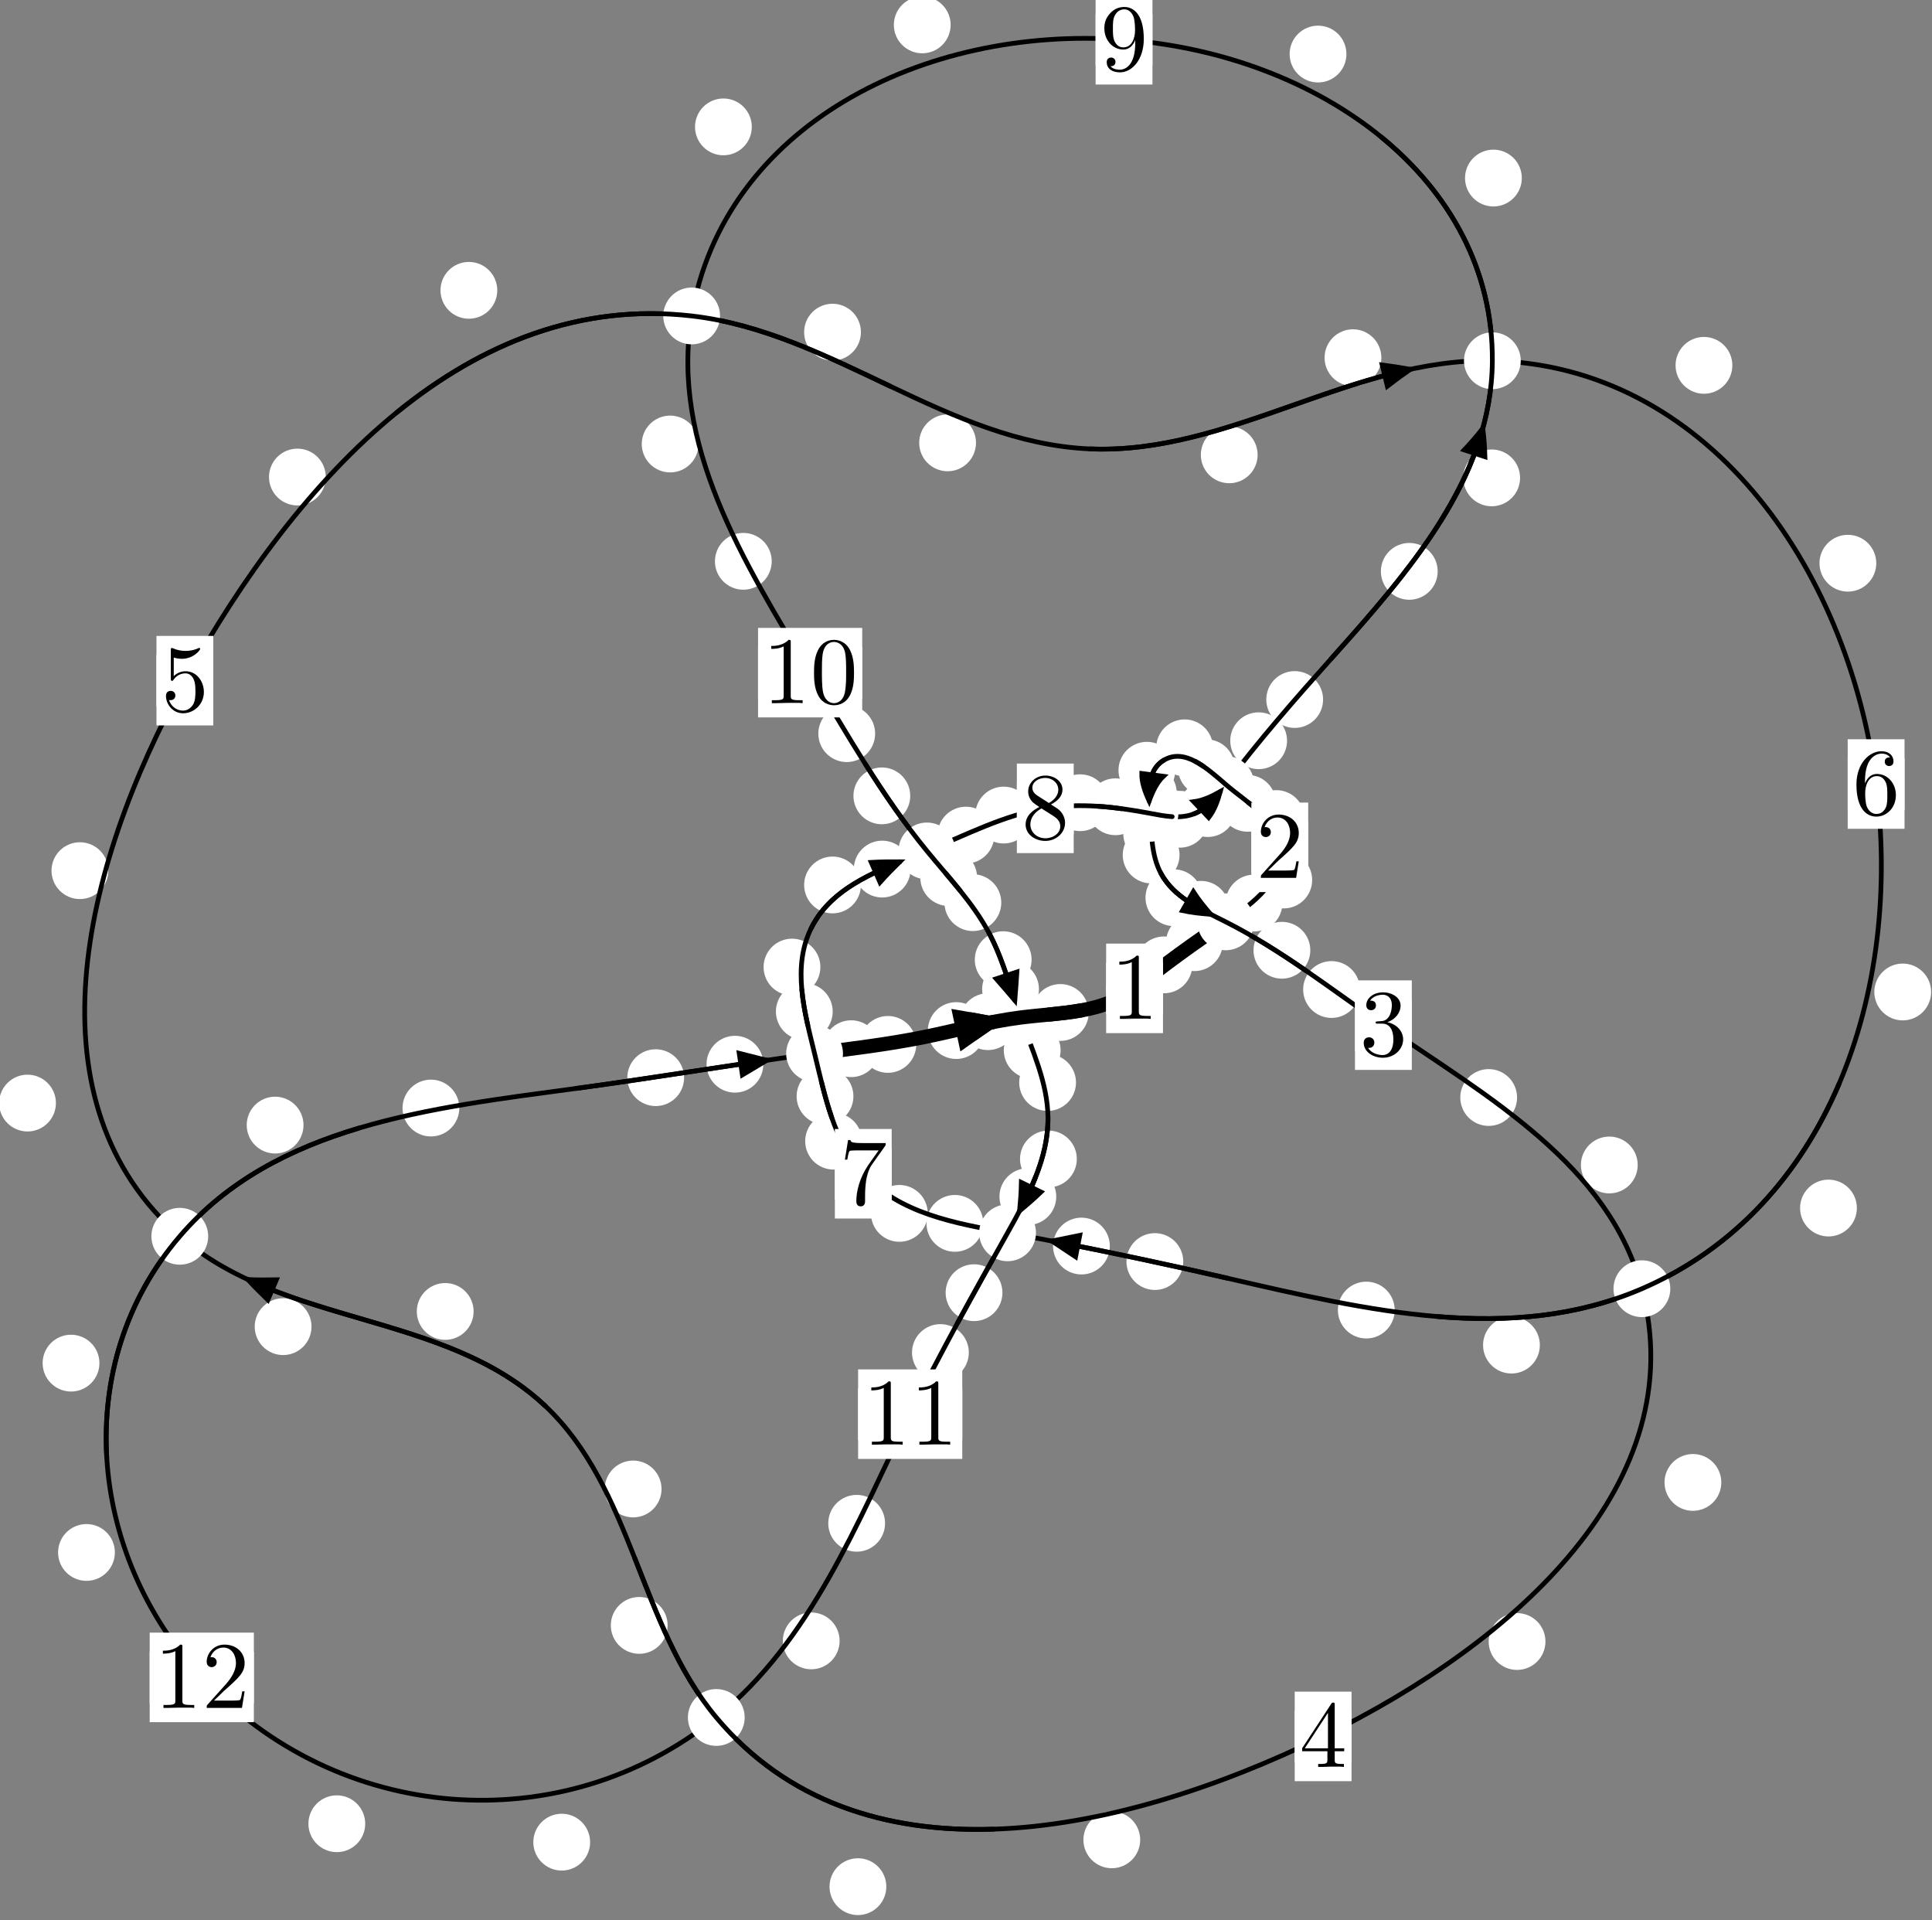 <?xml version="1.0"?>
<!-- Created by MetaPost 1.999 on 2021.07.06:0010 -->
<svg version="1.1" xmlns="http://www.w3.org/2000/svg" xmlns:xlink="http://www.w3.org/1999/xlink" width="203.33" height="202.036" viewBox="0 0 203.33 202.036">
<rect x="0" y="0" width="203.33" height="202.036" fill="#808080" stroke="none"/>
<!-- Original BoundingBox: -129.092422 -104.509918 74.237671 97.526276 -->
  <defs>
    <g transform="scale(0.01,0.01)" id="GLYPHcmr10_48">
      <path style="fill-rule: evenodd;" d="M460 -320C460 -400,455 -480,420 -554C374 -650,292 -666,250 -666C190 -666,117 -640,76 -547C44 -478,39 -400,39 -320C39 -245,43 -155,84 -79C127 2,200 22,249 22C303 22,379 1,423 -94C455 -163,460 -241,460 -320M249 -0C210 -0,151 -25,133 -121C122 -181,122 -273,122 -332C122 -396,122 -462,130 -516C149 -635,224 -644,249 -644C282 -644,348 -626,367 -527C377 -471,377 -395,377 -332C377 -257,377 -189,366 -125C351 -30,294 -0,249 -0"></path>
    </g>
    <g transform="scale(0.01,0.01)" id="GLYPHcmr10_49">
      <path style="fill-rule: evenodd;" d="M294 -640C294 -664,294 -666,271 -666C209 -602,121 -602,89 -602L89 -571C109 -571,168 -571,220 -597L220 -79C220 -43,217 -31,127 -31L95 -31L95 -0L257 -0L130 -3L217 -3L257 -3L297 -3L384 -3L419 -0L419 -31L387 -31C297 -31,294 -42,294 -79"></path>
    </g>
    <g transform="scale(0.01,0.01)" id="GLYPHcmr10_50">
      <path style="fill-rule: evenodd;" d="M127 -77L233 -180C389 -318,449 -372,449 -472C449 -586,359 -666,237 -666C124 -666,50 -574,50 -485C50 -429,100 -429,103 -429C120 -429,155 -441,155 -482C155 -508,137 -534,102 -534C94 -534,92 -534,89 -533C112 -598,166 -635,224 -635C315 -635,358 -554,358 -472C358 -392,308 -313,253 -251L61 -37C50 -26,50 -24,50 -0L421 -0L449 -174L424 -174C419 -144,412 -100,402 -85C395 -77,329 -77,307 -77"></path>
    </g>
    <g transform="scale(0.01,0.01)" id="GLYPHcmr10_51">
      <path style="fill-rule: evenodd;" d="M290 -352C372 -379,430 -449,430 -528C430 -610,342 -666,246 -666C145 -666,69 -606,69 -530C69 -497,91 -478,120 -478C151 -478,171 -500,171 -529C171 -579,124 -579,109 -579C140 -628,206 -641,242 -641C283 -641,338 -619,338 -529C338 -517,336 -459,310 -415C280 -367,246 -364,221 -363C213 -362,189 -360,182 -360C174 -359,167 -358,167 -348C167 -337,174 -337,191 -337L235 -337C317 -337,354 -269,354 -171C354 -35,285 -6,241 -6C198 -6,123 -23,88 -82C123 -77,154 -99,154 -137C154 -173,127 -193,98 -193C74 -193,42 -179,42 -135C42 -44,135 22,244 22C366 22,457 -69,457 -171C457 -253,394 -331,290 -352"></path>
    </g>
    <g transform="scale(0.01,0.01)" id="GLYPHcmr10_52">
      <path style="fill-rule: evenodd;" d="M294 -165L294 -78C294 -42,292 -31,218 -31L197 -31L197 -0L332 -0L238 -3L290 -3L332 -3L374 -3L427 -3L468 -0L468 -31L447 -31C373 -31,371 -42,371 -78L371 -165L471 -165L471 -196L371 -196L371 -651C371 -671,371 -677,355 -677C346 -677,343 -677,335 -665L28 -196L28 -165M300 -196L56 -196L300 -569"></path>
    </g>
    <g transform="scale(0.01,0.01)" id="GLYPHcmr10_53">
      <path style="fill-rule: evenodd;" d="M449 -201C449 -320,367 -420,259 -420C211 -420,168 -404,132 -369L132 -564C152 -558,185 -551,217 -551C340 -551,410 -642,410 -655C410 -661,407 -666,400 -666C399 -666,397 -666,392 -663C372 -654,323 -634,256 -634C216 -634,170 -641,123 -662C115 -665,113 -665,111 -665C101 -665,101 -657,101 -641L101 -345C101 -327,101 -319,115 -319C122 -319,124 -322,128 -328C139 -344,176 -398,257 -398C309 -398,334 -352,342 -334C358 -297,360 -258,360 -208C360 -173,360 -113,336 -71C312 -32,275 -6,229 -6C156 -6,99 -59,82 -118C85 -117,88 -116,99 -116C132 -116,149 -141,149 -165C149 -189,132 -214,99 -214C85 -214,50 -207,50 -161C50 -75,119 22,231 22C347 22,449 -74,449 -201"></path>
    </g>
    <g transform="scale(0.01,0.01)" id="GLYPHcmr10_54">
      <path style="fill-rule: evenodd;" d="M132 -328L132 -352C132 -605,256 -641,307 -641C331 -641,373 -635,395 -601C380 -601,340 -601,340 -556C340 -525,364 -510,386 -510C402 -510,432 -519,432 -558C432 -618,388 -666,305 -666C177 -666,42 -537,42 -316C42 -49,158 22,251 22C362 22,457 -72,457 -204C457 -331,368 -427,257 -427C189 -427,152 -376,132 -328M251 -6C188 -6,158 -66,152 -81C134 -128,134 -208,134 -226C134 -304,166 -404,256 -404C272 -404,318 -404,349 -342C367 -305,367 -254,367 -205C367 -157,367 -107,350 -71C320 -11,274 -6,251 -6"></path>
    </g>
    <g transform="scale(0.01,0.01)" id="GLYPHcmr10_55">
      <path style="fill-rule: evenodd;" d="M476 -609C485 -621,485 -623,485 -644L242 -644C120 -644,118 -657,114 -676L89 -676L56 -470L81 -470C84 -486,93 -549,106 -561C113 -567,191 -567,204 -567L411 -567C400 -551,321 -442,299 -409C209 -274,176 -135,176 -33C176 -23,176 22,222 22C268 22,268 -23,268 -33L268 -84C268 -139,271 -194,279 -248C283 -271,297 -357,341 -419"></path>
    </g>
    <g transform="scale(0.01,0.01)" id="GLYPHcmr10_56">
      <path style="fill-rule: evenodd;" d="M163 -457C117 -487,113 -521,113 -538C113 -599,178 -641,249 -641C322 -641,386 -589,386 -517C386 -460,347 -412,287 -377M309 -362C381 -399,430 -451,430 -517C430 -609,341 -666,250 -666C150 -666,69 -592,69 -499C69 -481,71 -436,113 -389C124 -377,161 -352,186 -335C128 -306,42 -250,42 -151C42 -45,144 22,249 22C362 22,457 -61,457 -168C457 -204,446 -249,408 -291C389 -312,373 -322,309 -362M209 -320L332 -242C360 -223,407 -193,407 -132C407 -58,332 -6,250 -6C164 -6,92 -68,92 -151C92 -209,124 -273,209 -320"></path>
    </g>
    <g transform="scale(0.01,0.01)" id="GLYPHcmr10_57">
      <path style="fill-rule: evenodd;" d="M367 -318L367 -286C367 -52,263 -6,205 -6C188 -6,134 -8,107 -42C151 -42,159 -71,159 -88C159 -119,135 -134,113 -134C97 -134,67 -125,67 -86C67 -19,121 22,206 22C335 22,457 -114,457 -329C457 -598,342 -666,253 -666C198 -666,149 -648,106 -603C65 -558,42 -516,42 -441C42 -316,130 -218,242 -218C303 -218,344 -260,367 -318M243 -241C227 -241,181 -241,150 -304C132 -341,132 -391,132 -440C132 -494,132 -541,153 -578C180 -628,218 -641,253 -641C299 -641,332 -607,349 -562C361 -530,365 -467,365 -421C365 -338,331 -241,243 -241"></path>
    </g>
  </defs>
  <path d="M125.488 101.528C125.488 100.735,125.173 99.975,124.613 99.414C124.052 98.854,123.292 98.539,122.5 98.539C121.707 98.539,120.947 98.854,120.386 99.414C119.826 99.975,119.511 100.735,119.511 101.528C119.511 102.32,119.826 103.08,120.386 103.641C120.947 104.201,121.707 104.516,122.5 104.516C123.292 104.516,124.052 104.201,124.613 103.641C125.173 103.08,125.488 102.32,125.488 101.528Z" style="fill: rgb(100%,100%,100%);stroke: none;"></path>
  <path d="M122.394 104C122.394 103.207,122.079 102.447,121.518 101.887C120.958 101.326,120.198 101.011,119.405 101.011C118.612 101.011,117.852 101.326,117.292 101.887C116.731 102.447,116.416 103.207,116.416 104C116.416 104.793,116.731 105.553,117.292 106.113C117.852 106.674,118.612 106.989,119.405 106.989C120.198 106.989,120.958 106.674,121.518 106.113C122.079 105.553,122.394 104.793,122.394 104Z" style="fill: rgb(100%,100%,100%);stroke: none;"></path>
  <path d="M134.967 95.021C134.967 94.229,134.652 93.468,134.091 92.908C133.531 92.347,132.771 92.033,131.978 92.033C131.185 92.033,130.425 92.347,129.865 92.908C129.304 93.468,128.989 94.229,128.989 95.021C128.989 95.814,129.304 96.574,129.865 97.135C130.425 97.695,131.185 98.01,131.978 98.01C132.771 98.01,133.531 97.695,134.091 97.135C134.652 96.574,134.967 95.814,134.967 95.021Z" style="fill: rgb(100%,100%,100%);stroke: none;"></path>
  <path d="M128.69 99.192C128.69 98.399,128.375 97.639,127.814 97.079C127.254 96.518,126.494 96.203,125.701 96.203C124.908 96.203,124.148 96.518,123.588 97.079C123.027 97.639,122.712 98.399,122.712 99.192C122.712 99.985,123.027 100.745,123.588 101.305C124.148 101.866,124.908 102.181,125.701 102.181C126.494 102.181,127.254 101.866,127.814 101.305C128.375 100.745,128.69 99.985,128.69 99.192Z" style="fill: rgb(100%,100%,100%);stroke: none;"></path>
  <path d="M137.307 86.129C137.307 85.336,136.992 84.576,136.432 84.015C135.871 83.455,135.111 83.14,134.318 83.14C133.526 83.14,132.765 83.455,132.205 84.015C131.644 84.576,131.329 85.336,131.329 86.129C131.329 86.921,131.644 87.682,132.205 88.242C132.765 88.803,133.526 89.117,134.318 89.117C135.111 89.117,135.871 88.803,136.432 88.242C136.992 87.682,137.307 86.921,137.307 86.129Z" style="fill: rgb(100%,100%,100%);stroke: none;"></path>
  <path d="M138.096 92.597C138.096 91.804,137.781 91.044,137.22 90.484C136.66 89.923,135.9 89.608,135.107 89.608C134.314 89.608,133.554 89.923,132.994 90.484C132.433 91.044,132.118 91.804,132.118 92.597C132.118 93.39,132.433 94.15,132.994 94.71C133.554 95.271,134.314 95.586,135.107 95.586C135.9 95.586,136.66 95.271,137.22 94.71C137.781 94.15,138.096 93.39,138.096 92.597Z" style="fill: rgb(100%,100%,100%);stroke: none;"></path>
  <path d="M129.947 80.781C129.947 79.989,129.632 79.228,129.072 78.668C128.511 78.108,127.751 77.793,126.958 77.793C126.166 77.793,125.405 78.108,124.845 78.668C124.284 79.228,123.969 79.989,123.969 80.781C123.969 81.574,124.284 82.334,124.845 82.895C125.405 83.455,126.166 83.77,126.958 83.77C127.751 83.77,128.511 83.455,129.072 82.895C129.632 82.334,129.947 81.574,129.947 80.781Z" style="fill: rgb(100%,100%,100%);stroke: none;"></path>
  <path d="M134.288 84.526C134.288 83.734,133.973 82.973,133.413 82.413C132.852 81.852,132.092 81.538,131.299 81.538C130.507 81.538,129.747 81.852,129.186 82.413C128.626 82.973,128.311 83.734,128.311 84.526C128.311 85.319,128.626 86.079,129.186 86.64C129.747 87.2,130.507 87.515,131.299 87.515C132.092 87.515,132.852 87.2,133.413 86.64C133.973 86.079,134.288 85.319,134.288 84.526Z" style="fill: rgb(100%,100%,100%);stroke: none;"></path>
  <path d="M123.693 81.047C123.693 80.255,123.378 79.494,122.817 78.934C122.257 78.374,121.497 78.059,120.704 78.059C119.911 78.059,119.151 78.374,118.591 78.934C118.03 79.494,117.715 80.255,117.715 81.047C117.715 81.84,118.03 82.6,118.591 83.161C119.151 83.721,119.911 84.036,120.704 84.036C121.497 84.036,122.257 83.721,122.817 83.161C123.378 82.6,123.693 81.84,123.693 81.047Z" style="fill: rgb(100%,100%,100%);stroke: none;"></path>
  <path d="M127.662 78.689C127.662 77.896,127.347 77.136,126.787 76.576C126.226 76.015,125.466 75.7,124.673 75.7C123.881 75.7,123.121 76.015,122.56 76.576C122 77.136,121.685 77.896,121.685 78.689C121.685 79.482,122 80.242,122.56 80.802C123.121 81.363,123.881 81.678,124.673 81.678C125.466 81.678,126.226 81.363,126.787 80.802C127.347 80.242,127.662 79.482,127.662 78.689Z" style="fill: rgb(100%,100%,100%);stroke: none;"></path>
  <path d="M124.195 87.729C124.195 86.937,123.88 86.176,123.319 85.616C122.759 85.055,121.999 84.741,121.206 84.741C120.413 84.741,119.653 85.055,119.093 85.616C118.532 86.176,118.217 86.937,118.217 87.729C118.217 88.522,118.532 89.282,119.093 89.843C119.653 90.403,120.413 90.718,121.206 90.718C121.999 90.718,122.759 90.403,123.319 89.843C123.88 89.282,124.195 88.522,124.195 87.729Z" style="fill: rgb(100%,100%,100%);stroke: none;"></path>
  <path d="M123.841 83.445C123.841 82.652,123.526 81.892,122.966 81.331C122.405 80.771,121.645 80.456,120.853 80.456C120.06 80.456,119.3 80.771,118.739 81.331C118.179 81.892,117.864 82.652,117.864 83.445C117.864 84.237,118.179 84.998,118.739 85.558C119.3 86.118,120.06 86.433,120.853 86.433C121.645 86.433,122.405 86.118,122.966 85.558C123.526 84.998,123.841 84.237,123.841 83.445Z" style="fill: rgb(100%,100%,100%);stroke: none;"></path>
  <path d="M126.533 94.461C126.533 93.668,126.218 92.908,125.657 92.348C125.097 91.787,124.337 91.472,123.544 91.472C122.751 91.472,121.991 91.787,121.431 92.348C120.87 92.908,120.555 93.668,120.555 94.461C120.555 95.254,120.87 96.014,121.431 96.574C121.991 97.135,122.751 97.45,123.544 97.45C124.337 97.45,125.097 97.135,125.657 96.574C126.218 96.014,126.533 95.254,126.533 94.461Z" style="fill: rgb(100%,100%,100%);stroke: none;"></path>
  <path d="M124.139 89.963C124.139 89.17,123.824 88.41,123.263 87.849C122.703 87.289,121.942 86.974,121.15 86.974C120.357 86.974,119.597 87.289,119.036 87.849C118.476 88.41,118.161 89.17,118.161 89.963C118.161 90.755,118.476 91.516,119.036 92.076C119.597 92.637,120.357 92.952,121.15 92.952C121.942 92.952,122.703 92.637,123.263 92.076C123.824 91.516,124.139 90.755,124.139 89.963Z" style="fill: rgb(100%,100%,100%);stroke: none;"></path>
  <path d="M137.901 99.989C137.901 99.197,137.586 98.436,137.025 97.876C136.465 97.316,135.705 97.001,134.912 97.001C134.119 97.001,133.359 97.316,132.799 97.876C132.238 98.436,131.923 99.197,131.923 99.989C131.923 100.782,132.238 101.542,132.799 102.103C133.359 102.663,134.119 102.978,134.912 102.978C135.705 102.978,136.465 102.663,137.025 102.103C137.586 101.542,137.901 100.782,137.901 99.989Z" style="fill: rgb(100%,100%,100%);stroke: none;"></path>
  <path d="M129.379 95.681C129.379 94.888,129.064 94.128,128.504 93.567C127.943 93.007,127.183 92.692,126.39 92.692C125.598 92.692,124.838 93.007,124.277 93.567C123.717 94.128,123.402 94.888,123.402 95.681C123.402 96.473,123.717 97.233,124.277 97.794C124.838 98.354,125.598 98.669,126.39 98.669C127.183 98.669,127.943 98.354,128.504 97.794C129.064 97.233,129.379 96.473,129.379 95.681Z" style="fill: rgb(100%,100%,100%);stroke: none;"></path>
  <path d="M159.662 115.483C159.662 114.691,159.347 113.93,158.786 113.37C158.226 112.81,157.466 112.495,156.673 112.495C155.88 112.495,155.12 112.81,154.56 113.37C153.999 113.93,153.684 114.691,153.684 115.483C153.684 116.276,153.999 117.036,154.56 117.597C155.12 118.157,155.88 118.472,156.673 118.472C157.466 118.472,158.226 118.157,158.786 117.597C159.347 117.036,159.662 116.276,159.662 115.483Z" style="fill: rgb(100%,100%,100%);stroke: none;"></path>
  <path d="M143.125 104.12C143.125 103.327,142.81 102.567,142.249 102.007C141.689 101.446,140.929 101.131,140.136 101.131C139.343 101.131,138.583 101.446,138.023 102.007C137.462 102.567,137.147 103.327,137.147 104.12C137.147 104.913,137.462 105.673,138.023 106.233C138.583 106.794,139.343 107.109,140.136 107.109C140.929 107.109,141.689 106.794,142.249 106.233C142.81 105.673,143.125 104.913,143.125 104.12Z" style="fill: rgb(100%,100%,100%);stroke: none;"></path>
  <path d="M181.156 155.985C181.156 155.193,180.841 154.433,180.281 153.872C179.72 153.312,178.96 152.997,178.168 152.997C177.375 152.997,176.615 153.312,176.054 153.872C175.494 154.433,175.179 155.193,175.179 155.985C175.179 156.778,175.494 157.538,176.054 158.099C176.615 158.659,177.375 158.974,178.168 158.974C178.96 158.974,179.72 158.659,180.281 158.099C180.841 157.538,181.156 156.778,181.156 155.985Z" style="fill: rgb(100%,100%,100%);stroke: none;"></path>
  <path d="M172.358 122.583C172.358 121.79,172.043 121.03,171.483 120.47C170.923 119.909,170.162 119.594,169.37 119.594C168.577 119.594,167.817 119.909,167.256 120.47C166.696 121.03,166.381 121.79,166.381 122.583C166.381 123.376,166.696 124.136,167.256 124.696C167.817 125.257,168.577 125.572,169.37 125.572C170.162 125.572,170.923 125.257,171.483 124.696C172.043 124.136,172.358 123.376,172.358 122.583Z" style="fill: rgb(100%,100%,100%);stroke: none;"></path>
  <path d="M119.998 193.592C119.998 192.8,119.683 192.04,119.123 191.479C118.562 190.919,117.802 190.604,117.01 190.604C116.217 190.604,115.457 190.919,114.896 191.479C114.336 192.04,114.021 192.8,114.021 193.592C114.021 194.385,114.336 195.145,114.896 195.706C115.457 196.266,116.217 196.581,117.01 196.581C117.802 196.581,118.562 196.266,119.123 195.706C119.683 195.145,119.998 194.385,119.998 193.592Z" style="fill: rgb(100%,100%,100%);stroke: none;"></path>
  <path d="M162.649 172.726C162.649 171.933,162.334 171.173,161.774 170.613C161.213 170.052,160.453 169.737,159.661 169.737C158.868 169.737,158.108 170.052,157.547 170.613C156.987 171.173,156.672 171.933,156.672 172.726C156.672 173.519,156.987 174.279,157.547 174.839C158.108 175.4,158.868 175.715,159.661 175.715C160.453 175.715,161.213 175.4,161.774 174.839C162.334 174.279,162.649 173.519,162.649 172.726Z" style="fill: rgb(100%,100%,100%);stroke: none;"></path>
  <path d="M70.262 171.029C70.262 170.236,69.947 169.476,69.386 168.915C68.826 168.355,68.066 168.04,67.273 168.04C66.48 168.04,65.72 168.355,65.16 168.915C64.599 169.476,64.284 170.236,64.284 171.029C64.284 171.822,64.599 172.582,65.16 173.142C65.72 173.703,66.48 174.018,67.273 174.018C68.066 174.018,68.826 173.703,69.386 173.142C69.947 172.582,70.262 171.822,70.262 171.029Z" style="fill: rgb(100%,100%,100%);stroke: none;"></path>
  <path d="M93.279 198.521C93.279 197.728,92.964 196.968,92.404 196.408C91.843 195.847,91.083 195.532,90.29 195.532C89.498 195.532,88.738 195.847,88.177 196.408C87.617 196.968,87.302 197.728,87.302 198.521C87.302 199.314,87.617 200.074,88.177 200.634C88.738 201.195,89.498 201.51,90.29 201.51C91.083 201.51,91.843 201.195,92.404 200.634C92.964 200.074,93.279 199.314,93.279 198.521Z" style="fill: rgb(100%,100%,100%);stroke: none;"></path>
  <path d="M49.844 137.995C49.844 137.202,49.529 136.442,48.968 135.881C48.408 135.321,47.648 135.006,46.855 135.006C46.062 135.006,45.302 135.321,44.742 135.881C44.181 136.442,43.866 137.202,43.866 137.995C43.866 138.787,44.181 139.548,44.742 140.108C45.302 140.669,46.062 140.983,46.855 140.983C47.648 140.983,48.408 140.669,48.968 140.108C49.529 139.548,49.844 138.787,49.844 137.995Z" style="fill: rgb(100%,100%,100%);stroke: none;"></path>
  <path d="M69.622 156.675C69.622 155.883,69.307 155.122,68.746 154.562C68.186 154.001,67.426 153.686,66.633 153.686C65.84 153.686,65.08 154.001,64.52 154.562C63.959 155.122,63.644 155.883,63.644 156.675C63.644 157.468,63.959 158.228,64.52 158.789C65.08 159.349,65.84 159.664,66.633 159.664C67.426 159.664,68.186 159.349,68.746 158.789C69.307 158.228,69.622 157.468,69.622 156.675Z" style="fill: rgb(100%,100%,100%);stroke: none;"></path>
  <path d="M5.885 116.07C5.885 115.277,5.57 114.517,5.01 113.956C4.449 113.396,3.689 113.081,2.896 113.081C2.104 113.081,1.343 113.396,0.783 113.956C0.223 114.517,-0.092 115.277,-0.092 116.07C-0.092 116.862,0.223 117.622,0.783 118.183C1.343 118.743,2.104 119.058,2.896 119.058C3.689 119.058,4.449 118.743,5.01 118.183C5.57 117.622,5.885 116.862,5.885 116.07Z" style="fill: rgb(100%,100%,100%);stroke: none;"></path>
  <path d="M32.784 139.595C32.784 138.803,32.469 138.042,31.909 137.482C31.348 136.921,30.588 136.606,29.796 136.606C29.003 136.606,28.243 136.921,27.682 137.482C27.122 138.042,26.807 138.803,26.807 139.595C26.807 140.388,27.122 141.148,27.682 141.709C28.243 142.269,29.003 142.584,29.796 142.584C30.588 142.584,31.348 142.269,31.909 141.709C32.469 141.148,32.784 140.388,32.784 139.595Z" style="fill: rgb(100%,100%,100%);stroke: none;"></path>
  <path d="M34.288 50.196C34.288 49.403,33.973 48.643,33.413 48.082C32.852 47.522,32.092 47.207,31.299 47.207C30.507 47.207,29.747 47.522,29.186 48.082C28.626 48.643,28.311 49.403,28.311 50.196C28.311 50.988,28.626 51.749,29.186 52.309C29.747 52.87,30.507 53.184,31.299 53.184C32.092 53.184,32.852 52.87,33.413 52.309C33.973 51.749,34.288 50.988,34.288 50.196Z" style="fill: rgb(100%,100%,100%);stroke: none;"></path>
  <path d="M11.398 91.613C11.398 90.82,11.083 90.06,10.523 89.499C9.962 88.939,9.202 88.624,8.409 88.624C7.617 88.624,6.857 88.939,6.296 89.499C5.736 90.06,5.421 90.82,5.421 91.613C5.421 92.405,5.736 93.166,6.296 93.726C6.857 94.287,7.617 94.602,8.409 94.602C9.202 94.602,9.962 94.287,10.523 93.726C11.083 93.166,11.398 92.405,11.398 91.613Z" style="fill: rgb(100%,100%,100%);stroke: none;"></path>
  <path d="M90.606 34.95C90.606 34.157,90.291 33.397,89.731 32.836C89.17 32.276,88.41 31.961,87.618 31.961C86.825 31.961,86.065 32.276,85.504 32.836C84.944 33.397,84.629 34.157,84.629 34.95C84.629 35.742,84.944 36.503,85.504 37.063C86.065 37.624,86.825 37.938,87.618 37.938C88.41 37.938,89.17 37.624,89.731 37.063C90.291 36.503,90.606 35.742,90.606 34.95Z" style="fill: rgb(100%,100%,100%);stroke: none;"></path>
  <path d="M52.335 30.549C52.335 29.757,52.02 28.997,51.46 28.436C50.899 27.876,50.139 27.561,49.347 27.561C48.554 27.561,47.794 27.876,47.233 28.436C46.673 28.997,46.358 29.757,46.358 30.549C46.358 31.342,46.673 32.102,47.233 32.663C47.794 33.223,48.554 33.538,49.347 33.538C50.139 33.538,50.899 33.223,51.46 32.663C52.02 32.102,52.335 31.342,52.335 30.549Z" style="fill: rgb(100%,100%,100%);stroke: none;"></path>
  <path d="M132.357 47.858C132.357 47.066,132.042 46.305,131.482 45.745C130.921 45.184,130.161 44.869,129.368 44.869C128.576 44.869,127.816 45.184,127.255 45.745C126.695 46.305,126.38 47.066,126.38 47.858C126.38 48.651,126.695 49.411,127.255 49.972C127.816 50.532,128.576 50.847,129.368 50.847C130.161 50.847,130.921 50.532,131.482 49.972C132.042 49.411,132.357 48.651,132.357 47.858Z" style="fill: rgb(100%,100%,100%);stroke: none;"></path>
  <path d="M102.717 46.598C102.717 45.805,102.402 45.045,101.841 44.485C101.281 43.924,100.521 43.609,99.728 43.609C98.935 43.609,98.175 43.924,97.615 44.485C97.054 45.045,96.739 45.805,96.739 46.598C96.739 47.391,97.054 48.151,97.615 48.711C98.175 49.272,98.935 49.587,99.728 49.587C100.521 49.587,101.281 49.272,101.841 48.711C102.402 48.151,102.717 47.391,102.717 46.598Z" style="fill: rgb(100%,100%,100%);stroke: none;"></path>
  <path d="M182.318 38.443C182.318 37.65,182.003 36.89,181.443 36.33C180.882 35.769,180.122 35.454,179.33 35.454C178.537 35.454,177.777 35.769,177.216 36.33C176.656 36.89,176.341 37.65,176.341 38.443C176.341 39.236,176.656 39.996,177.216 40.556C177.777 41.117,178.537 41.432,179.33 41.432C180.122 41.432,180.882 41.117,181.443 40.556C182.003 39.996,182.318 39.236,182.318 38.443Z" style="fill: rgb(100%,100%,100%);stroke: none;"></path>
  <path d="M145.379 37.639C145.379 36.846,145.064 36.086,144.504 35.525C143.943 34.965,143.183 34.65,142.39 34.65C141.598 34.65,140.837 34.965,140.277 35.525C139.716 36.086,139.402 36.846,139.402 37.639C139.402 38.432,139.716 39.192,140.277 39.752C140.837 40.313,141.598 40.628,142.39 40.628C143.183 40.628,143.943 40.313,144.504 39.752C145.064 39.192,145.379 38.432,145.379 37.639Z" style="fill: rgb(100%,100%,100%);stroke: none;"></path>
  <path d="M203.238 104.379C203.238 103.586,202.923 102.826,202.362 102.266C201.802 101.705,201.042 101.39,200.249 101.39C199.456 101.39,198.696 101.705,198.136 102.266C197.575 102.826,197.26 103.586,197.26 104.379C197.26 105.172,197.575 105.932,198.136 106.492C198.696 107.053,199.456 107.368,200.249 107.368C201.042 107.368,201.802 107.053,202.362 106.492C202.923 105.932,203.238 105.172,203.238 104.379Z" style="fill: rgb(100%,100%,100%);stroke: none;"></path>
  <path d="M197.465 59.263C197.465 58.471,197.15 57.711,196.589 57.15C196.029 56.59,195.269 56.275,194.476 56.275C193.683 56.275,192.923 56.59,192.363 57.15C191.802 57.711,191.487 58.471,191.487 59.263C191.487 60.056,191.802 60.816,192.363 61.377C192.923 61.937,193.683 62.252,194.476 62.252C195.269 62.252,196.029 61.937,196.589 61.377C197.15 60.816,197.465 60.056,197.465 59.263Z" style="fill: rgb(100%,100%,100%);stroke: none;"></path>
  <path d="M162.059 141.538C162.059 140.745,161.744 139.985,161.184 139.424C160.623 138.864,159.863 138.549,159.07 138.549C158.278 138.549,157.518 138.864,156.957 139.424C156.397 139.985,156.082 140.745,156.082 141.538C156.082 142.33,156.397 143.091,156.957 143.651C157.518 144.212,158.278 144.526,159.07 144.526C159.863 144.526,160.623 144.212,161.184 143.651C161.744 143.091,162.059 142.33,162.059 141.538Z" style="fill: rgb(100%,100%,100%);stroke: none;"></path>
  <path d="M195.424 127.114C195.424 126.321,195.109 125.561,194.548 125.001C193.988 124.44,193.228 124.125,192.435 124.125C191.642 124.125,190.882 124.44,190.322 125.001C189.761 125.561,189.446 126.321,189.446 127.114C189.446 127.907,189.761 128.667,190.322 129.227C190.882 129.788,191.642 130.103,192.435 130.103C193.228 130.103,193.988 129.788,194.548 129.227C195.109 128.667,195.424 127.907,195.424 127.114Z" style="fill: rgb(100%,100%,100%);stroke: none;"></path>
  <path d="M124.53 132.745C124.53 131.952,124.215 131.192,123.655 130.631C123.094 130.071,122.334 129.756,121.541 129.756C120.749 129.756,119.988 130.071,119.428 130.631C118.867 131.192,118.552 131.952,118.552 132.745C118.552 133.537,118.867 134.298,119.428 134.858C119.988 135.419,120.749 135.733,121.541 135.733C122.334 135.733,123.094 135.419,123.655 134.858C124.215 134.298,124.53 133.537,124.53 132.745Z" style="fill: rgb(100%,100%,100%);stroke: none;"></path>
  <path d="M146.782 137.85C146.782 137.057,146.467 136.297,145.906 135.737C145.346 135.176,144.586 134.861,143.793 134.861C143 134.861,142.24 135.176,141.68 135.737C141.119 136.297,140.804 137.057,140.804 137.85C140.804 138.643,141.119 139.403,141.68 139.963C142.24 140.524,143 140.839,143.793 140.839C144.586 140.839,145.346 140.524,145.906 139.963C146.467 139.403,146.782 138.643,146.782 137.85Z" style="fill: rgb(100%,100%,100%);stroke: none;"></path>
  <path d="M103.483 128.727C103.483 127.935,103.168 127.175,102.607 126.614C102.047 126.054,101.287 125.739,100.494 125.739C99.701 125.739,98.941 126.054,98.381 126.614C97.82 127.175,97.505 127.935,97.505 128.727C97.505 129.52,97.82 130.28,98.381 130.841C98.941 131.401,99.701 131.716,100.494 131.716C101.287 131.716,102.047 131.401,102.607 130.841C103.168 130.28,103.483 129.52,103.483 128.727Z" style="fill: rgb(100%,100%,100%);stroke: none;"></path>
  <path d="M116.802 131.113C116.802 130.321,116.487 129.561,115.927 129C115.366 128.44,114.606 128.125,113.813 128.125C113.021 128.125,112.26 128.44,111.7 129C111.14 129.561,110.825 130.321,110.825 131.113C110.825 131.906,111.14 132.666,111.7 133.227C112.26 133.787,113.021 134.102,113.813 134.102C114.606 134.102,115.366 133.787,115.927 133.227C116.487 132.666,116.802 131.906,116.802 131.113Z" style="fill: rgb(100%,100%,100%);stroke: none;"></path>
  <path d="M90.718 120.077C90.718 119.284,90.403 118.524,89.843 117.963C89.283 117.403,88.522 117.088,87.73 117.088C86.937 117.088,86.177 117.403,85.616 117.963C85.056 118.524,84.741 119.284,84.741 120.077C84.741 120.869,85.056 121.629,85.616 122.19C86.177 122.75,86.937 123.065,87.73 123.065C88.522 123.065,89.283 122.75,89.843 122.19C90.403 121.629,90.718 120.869,90.718 120.077Z" style="fill: rgb(100%,100%,100%);stroke: none;"></path>
  <path d="M97.64 127.676C97.64 126.884,97.326 126.124,96.765 125.563C96.205 125.003,95.444 124.688,94.652 124.688C93.859 124.688,93.099 125.003,92.538 125.563C91.978 126.124,91.663 126.884,91.663 127.676C91.663 128.469,91.978 129.229,92.538 129.79C93.099 130.35,93.859 130.665,94.652 130.665C95.444 130.665,96.205 130.35,96.765 129.79C97.326 129.229,97.64 128.469,97.64 127.676Z" style="fill: rgb(100%,100%,100%);stroke: none;"></path>
  <path d="M87.636 106.437C87.636 105.645,87.321 104.885,86.761 104.324C86.2 103.764,85.44 103.449,84.648 103.449C83.855 103.449,83.095 103.764,82.534 104.324C81.974 104.885,81.659 105.645,81.659 106.437C81.659 107.23,81.974 107.99,82.534 108.551C83.095 109.111,83.855 109.426,84.648 109.426C85.44 109.426,86.2 109.111,86.761 108.551C87.321 107.99,87.636 107.23,87.636 106.437Z" style="fill: rgb(100%,100%,100%);stroke: none;"></path>
  <path d="M89.816 115.353C89.816 114.561,89.501 113.801,88.941 113.24C88.38 112.68,87.62 112.365,86.827 112.365C86.035 112.365,85.274 112.68,84.714 113.24C84.153 113.801,83.839 114.561,83.839 115.353C83.839 116.146,84.153 116.906,84.714 117.467C85.274 118.027,86.035 118.342,86.827 118.342C87.62 118.342,88.38 118.027,88.941 117.467C89.501 116.906,89.816 116.146,89.816 115.353Z" style="fill: rgb(100%,100%,100%);stroke: none;"></path>
  <path d="M90.607 93.118C90.607 92.326,90.292 91.565,89.732 91.005C89.171 90.444,88.411 90.129,87.619 90.129C86.826 90.129,86.066 90.444,85.505 91.005C84.945 91.565,84.63 92.326,84.63 93.118C84.63 93.911,84.945 94.671,85.505 95.232C86.066 95.792,86.826 96.107,87.619 96.107C88.411 96.107,89.171 95.792,89.732 95.232C90.292 94.671,90.607 93.911,90.607 93.118Z" style="fill: rgb(100%,100%,100%);stroke: none;"></path>
  <path d="M86.34 101.758C86.34 100.966,86.025 100.206,85.465 99.645C84.904 99.085,84.144 98.77,83.351 98.77C82.559 98.77,81.799 99.085,81.238 99.645C80.678 100.206,80.363 100.966,80.363 101.758C80.363 102.551,80.678 103.311,81.238 103.872C81.799 104.432,82.559 104.747,83.351 104.747C84.144 104.747,84.904 104.432,85.465 103.872C86.025 103.311,86.34 102.551,86.34 101.758Z" style="fill: rgb(100%,100%,100%);stroke: none;"></path>
  <path d="M104.644 87.874C104.644 87.081,104.329 86.321,103.769 85.761C103.208 85.2,102.448 84.885,101.655 84.885C100.863 84.885,100.103 85.2,99.542 85.761C98.982 86.321,98.667 87.081,98.667 87.874C98.667 88.667,98.982 89.427,99.542 89.988C100.103 90.548,100.863 90.863,101.655 90.863C102.448 90.863,103.208 90.548,103.769 89.988C104.329 89.427,104.644 88.667,104.644 87.874Z" style="fill: rgb(100%,100%,100%);stroke: none;"></path>
  <path d="M95.835 91.448C95.835 90.655,95.52 89.895,94.96 89.335C94.399 88.774,93.639 88.459,92.846 88.459C92.054 88.459,91.293 88.774,90.733 89.335C90.172 89.895,89.857 90.655,89.857 91.448C89.857 92.241,90.172 93.001,90.733 93.561C91.293 94.122,92.054 94.437,92.846 94.437C93.639 94.437,94.399 94.122,94.96 93.561C95.52 93.001,95.835 92.241,95.835 91.448Z" style="fill: rgb(100%,100%,100%);stroke: none;"></path>
  <path d="M116.659 84.464C116.659 83.672,116.344 82.912,115.783 82.351C115.223 81.791,114.463 81.476,113.67 81.476C112.877 81.476,112.117 81.791,111.557 82.351C110.996 82.912,110.681 83.672,110.681 84.464C110.681 85.257,110.996 86.017,111.557 86.578C112.117 87.138,112.877 87.453,113.67 87.453C114.463 87.453,115.223 87.138,115.783 86.578C116.344 86.017,116.659 85.257,116.659 84.464Z" style="fill: rgb(100%,100%,100%);stroke: none;"></path>
  <path d="M108.617 85.763C108.617 84.97,108.302 84.21,107.742 83.65C107.181 83.089,106.421 82.774,105.629 82.774C104.836 82.774,104.076 83.089,103.515 83.65C102.955 84.21,102.64 84.97,102.64 85.763C102.64 86.556,102.955 87.316,103.515 87.876C104.076 88.437,104.836 88.752,105.629 88.752C106.421 88.752,107.181 88.437,107.742 87.876C108.302 87.316,108.617 86.556,108.617 85.763Z" style="fill: rgb(100%,100%,100%);stroke: none;"></path>
  <path d="M125.561 85.874C125.561 85.081,125.246 84.321,124.685 83.761C124.125 83.2,123.365 82.885,122.572 82.885C121.779 82.885,121.019 83.2,120.459 83.761C119.898 84.321,119.583 85.081,119.583 85.874C119.583 86.667,119.898 87.427,120.459 87.987C121.019 88.548,121.779 88.863,122.572 88.863C123.365 88.863,124.125 88.548,124.685 87.987C125.246 87.427,125.561 86.667,125.561 85.874Z" style="fill: rgb(100%,100%,100%);stroke: none;"></path>
  <path d="M120.378 84.891C120.378 84.098,120.063 83.338,119.503 82.777C118.942 82.217,118.182 81.902,117.389 81.902C116.597 81.902,115.836 82.217,115.276 82.777C114.715 83.338,114.4 84.098,114.4 84.891C114.4 85.683,114.715 86.443,115.276 87.004C115.836 87.564,116.597 87.879,117.389 87.879C118.182 87.879,118.942 87.564,119.503 87.004C120.063 86.443,120.378 85.683,120.378 84.891Z" style="fill: rgb(100%,100%,100%);stroke: none;"></path>
  <path d="M130.088 85.082C130.088 84.289,129.773 83.529,129.212 82.969C128.652 82.408,127.892 82.093,127.099 82.093C126.306 82.093,125.546 82.408,124.986 82.969C124.425 83.529,124.11 84.289,124.11 85.082C124.11 85.875,124.425 86.635,124.986 87.195C125.546 87.756,126.306 88.071,127.099 88.071C127.892 88.071,128.652 87.756,129.212 87.195C129.773 86.635,130.088 85.875,130.088 85.082Z" style="fill: rgb(100%,100%,100%);stroke: none;"></path>
  <path d="M127.163 86.205C127.163 85.412,126.848 84.652,126.288 84.092C125.727 83.531,124.967 83.216,124.175 83.216C123.382 83.216,122.622 83.531,122.061 84.092C121.501 84.652,121.186 85.412,121.186 86.205C121.186 86.998,121.501 87.758,122.061 88.318C122.622 88.879,123.382 89.194,124.175 89.194C124.967 89.194,125.727 88.879,126.288 88.318C126.848 87.758,127.163 86.998,127.163 86.205Z" style="fill: rgb(100%,100%,100%);stroke: none;"></path>
  <path d="M135.453 77.943C135.453 77.15,135.138 76.39,134.578 75.83C134.017 75.269,133.257 74.954,132.464 74.954C131.672 74.954,130.911 75.269,130.351 75.83C129.79 76.39,129.476 77.15,129.476 77.943C129.476 78.736,129.79 79.496,130.351 80.056C130.911 80.617,131.672 80.932,132.464 80.932C133.257 80.932,134.017 80.617,134.578 80.056C135.138 79.496,135.453 78.736,135.453 77.943Z" style="fill: rgb(100%,100%,100%);stroke: none;"></path>
  <path d="M131.054 83.784C131.054 82.992,130.739 82.231,130.178 81.671C129.618 81.111,128.858 80.796,128.065 80.796C127.272 80.796,126.512 81.111,125.952 81.671C125.391 82.231,125.076 82.992,125.076 83.784C125.076 84.577,125.391 85.337,125.952 85.898C126.512 86.458,127.272 86.773,128.065 86.773C128.858 86.773,129.618 86.458,130.178 85.898C130.739 85.337,131.054 84.577,131.054 83.784Z" style="fill: rgb(100%,100%,100%);stroke: none;"></path>
  <path d="M151.306 60.119C151.306 59.326,150.991 58.566,150.431 58.006C149.871 57.445,149.11 57.13,148.318 57.13C147.525 57.13,146.765 57.445,146.204 58.006C145.644 58.566,145.329 59.326,145.329 60.119C145.329 60.912,145.644 61.672,146.204 62.232C146.765 62.793,147.525 63.108,148.318 63.108C149.11 63.108,149.871 62.793,150.431 62.232C150.991 61.672,151.306 60.912,151.306 60.119Z" style="fill: rgb(100%,100%,100%);stroke: none;"></path>
  <path d="M139.246 73.606C139.246 72.813,138.931 72.053,138.371 71.492C137.81 70.932,137.05 70.617,136.258 70.617C135.465 70.617,134.705 70.932,134.144 71.492C133.584 72.053,133.269 72.813,133.269 73.606C133.269 74.398,133.584 75.158,134.144 75.719C134.705 76.279,135.465 76.594,136.258 76.594C137.05 76.594,137.81 76.279,138.371 75.719C138.931 75.158,139.246 74.398,139.246 73.606Z" style="fill: rgb(100%,100%,100%);stroke: none;"></path>
  <path d="M160.161 18.735C160.161 17.942,159.846 17.182,159.286 16.622C158.725 16.061,157.965 15.746,157.173 15.746C156.38 15.746,155.62 16.061,155.059 16.622C154.499 17.182,154.184 17.942,154.184 18.735C154.184 19.528,154.499 20.288,155.059 20.848C155.62 21.409,156.38 21.724,157.173 21.724C157.965 21.724,158.725 21.409,159.286 20.848C159.846 20.288,160.161 19.528,160.161 18.735Z" style="fill: rgb(100%,100%,100%);stroke: none;"></path>
  <path d="M159.977 50.284C159.977 49.491,159.662 48.731,159.102 48.17C158.541 47.61,157.781 47.295,156.989 47.295C156.196 47.295,155.436 47.61,154.875 48.17C154.315 48.731,154 49.491,154 50.284C154 51.076,154.315 51.837,154.875 52.397C155.436 52.958,156.196 53.272,156.989 53.272C157.781 53.272,158.541 52.958,159.102 52.397C159.662 51.837,159.977 51.076,159.977 50.284Z" style="fill: rgb(100%,100%,100%);stroke: none;"></path>
  <path d="M100.049 2.619C100.049 1.826,99.734 1.066,99.174 0.506C98.613 -0.055,97.853 -0.37,97.061 -0.37C96.268 -0.37,95.508 -0.055,94.947 0.506C94.387 1.066,94.072 1.826,94.072 2.619C94.072 3.412,94.387 4.172,94.947 4.732C95.508 5.293,96.268 5.608,97.061 5.608C97.853 5.608,98.613 5.293,99.174 4.732C99.734 4.172,100.049 3.412,100.049 2.619Z" style="fill: rgb(100%,100%,100%);stroke: none;"></path>
  <path d="M141.703 5.688C141.703 4.896,141.388 4.136,140.827 3.575C140.267 3.015,139.507 2.7,138.714 2.7C137.921 2.7,137.161 3.015,136.601 3.575C136.04 4.136,135.725 4.896,135.725 5.688C135.725 6.481,136.04 7.241,136.601 7.802C137.161 8.362,137.921 8.677,138.714 8.677C139.507 8.677,140.267 8.362,140.827 7.802C141.388 7.241,141.703 6.481,141.703 5.688Z" style="fill: rgb(100%,100%,100%);stroke: none;"></path>
  <path d="M73.518 46.72C73.518 45.927,73.203 45.167,72.642 44.606C72.082 44.046,71.322 43.731,70.529 43.731C69.736 43.731,68.976 44.046,68.416 44.606C67.855 45.167,67.54 45.927,67.54 46.72C67.54 47.512,67.855 48.273,68.416 48.833C68.976 49.394,69.736 49.709,70.529 49.709C71.322 49.709,72.082 49.394,72.642 48.833C73.203 48.273,73.518 47.512,73.518 46.72Z" style="fill: rgb(100%,100%,100%);stroke: none;"></path>
  <path d="M79.123 13.352C79.123 12.559,78.808 11.799,78.248 11.238C77.687 10.678,76.927 10.363,76.135 10.363C75.342 10.363,74.582 10.678,74.021 11.238C73.461 11.799,73.146 12.559,73.146 13.352C73.146 14.144,73.461 14.904,74.021 15.465C74.582 16.025,75.342 16.34,76.135 16.34C76.927 16.34,77.687 16.025,78.248 15.465C78.808 14.904,79.123 14.144,79.123 13.352Z" style="fill: rgb(100%,100%,100%);stroke: none;"></path>
  <path d="M92.102 77.197C92.102 76.404,91.787 75.644,91.227 75.083C90.666 74.523,89.906 74.208,89.113 74.208C88.321 74.208,87.56 74.523,87 75.083C86.439 75.644,86.124 76.404,86.124 77.197C86.124 77.989,86.439 78.75,87 79.31C87.56 79.871,88.321 80.186,89.113 80.186C89.906 80.186,90.666 79.871,91.227 79.31C91.787 78.75,92.102 77.989,92.102 77.197Z" style="fill: rgb(100%,100%,100%);stroke: none;"></path>
  <path d="M81.219 59.064C81.219 58.271,80.904 57.511,80.344 56.95C79.783 56.39,79.023 56.075,78.231 56.075C77.438 56.075,76.678 56.39,76.117 56.95C75.557 57.511,75.242 58.271,75.242 59.064C75.242 59.856,75.557 60.616,76.117 61.177C76.678 61.737,77.438 62.052,78.231 62.052C79.023 62.052,79.783 61.737,80.344 61.177C80.904 60.616,81.219 59.856,81.219 59.064Z" style="fill: rgb(100%,100%,100%);stroke: none;"></path>
  <path d="M102.834 92.343C102.834 91.55,102.519 90.79,101.958 90.23C101.398 89.669,100.638 89.354,99.845 89.354C99.052 89.354,98.292 89.669,97.732 90.23C97.171 90.79,96.856 91.55,96.856 92.343C96.856 93.136,97.171 93.896,97.732 94.456C98.292 95.017,99.052 95.332,99.845 95.332C100.638 95.332,101.398 95.017,101.958 94.456C102.519 93.896,102.834 93.136,102.834 92.343Z" style="fill: rgb(100%,100%,100%);stroke: none;"></path>
  <path d="M95.797 83.742C95.797 82.95,95.482 82.189,94.921 81.629C94.361 81.068,93.601 80.754,92.808 80.754C92.015 80.754,91.255 81.068,90.695 81.629C90.134 82.189,89.819 82.95,89.819 83.742C89.819 84.535,90.134 85.295,90.695 85.856C91.255 86.416,92.015 86.731,92.808 86.731C93.601 86.731,94.361 86.416,94.921 85.856C95.482 85.295,95.797 84.535,95.797 83.742Z" style="fill: rgb(100%,100%,100%);stroke: none;"></path>
  <path d="M108.568 100.981C108.568 100.188,108.253 99.428,107.693 98.868C107.132 98.307,106.372 97.992,105.579 97.992C104.787 97.992,104.026 98.307,103.466 98.868C102.905 99.428,102.591 100.188,102.591 100.981C102.591 101.774,102.905 102.534,103.466 103.094C104.026 103.655,104.787 103.97,105.579 103.97C106.372 103.97,107.132 103.655,107.693 103.094C108.253 102.534,108.568 101.774,108.568 100.981Z" style="fill: rgb(100%,100%,100%);stroke: none;"></path>
  <path d="M105.377 94.979C105.377 94.187,105.062 93.426,104.501 92.866C103.941 92.305,103.181 91.991,102.388 91.991C101.595 91.991,100.835 92.305,100.275 92.866C99.714 93.426,99.399 94.187,99.399 94.979C99.399 95.772,99.714 96.532,100.275 97.093C100.835 97.653,101.595 97.968,102.388 97.968C103.181 97.968,103.941 97.653,104.501 97.093C105.062 96.532,105.377 95.772,105.377 94.979Z" style="fill: rgb(100%,100%,100%);stroke: none;"></path>
  <path d="M111.621 110.516C111.621 109.723,111.306 108.963,110.745 108.402C110.185 107.842,109.425 107.527,108.632 107.527C107.839 107.527,107.079 107.842,106.519 108.402C105.958 108.963,105.643 109.723,105.643 110.516C105.643 111.308,105.958 112.069,106.519 112.629C107.079 113.19,107.839 113.505,108.632 113.505C109.425 113.505,110.185 113.19,110.745 112.629C111.306 112.069,111.621 111.308,111.621 110.516Z" style="fill: rgb(100%,100%,100%);stroke: none;"></path>
  <path d="M109.342 104.082C109.342 103.289,109.027 102.529,108.466 101.968C107.906 101.408,107.146 101.093,106.353 101.093C105.56 101.093,104.8 101.408,104.24 101.968C103.679 102.529,103.364 103.289,103.364 104.082C103.364 104.874,103.679 105.634,104.24 106.195C104.8 106.755,105.56 107.07,106.353 107.07C107.146 107.07,107.906 106.755,108.466 106.195C109.027 105.634,109.342 104.874,109.342 104.082Z" style="fill: rgb(100%,100%,100%);stroke: none;"></path>
  <path d="M113.328 121.951C113.328 121.158,113.013 120.398,112.452 119.838C111.892 119.277,111.132 118.962,110.339 118.962C109.546 118.962,108.786 119.277,108.226 119.838C107.665 120.398,107.35 121.158,107.35 121.951C107.35 122.744,107.665 123.504,108.226 124.064C108.786 124.625,109.546 124.94,110.339 124.94C111.132 124.94,111.892 124.625,112.452 124.064C113.013 123.504,113.328 122.744,113.328 121.951Z" style="fill: rgb(100%,100%,100%);stroke: none;"></path>
  <path d="M113.241 113.905C113.241 113.112,112.926 112.352,112.366 111.792C111.805 111.231,111.045 110.916,110.252 110.916C109.46 110.916,108.7 111.231,108.139 111.792C107.579 112.352,107.264 113.112,107.264 113.905C107.264 114.698,107.579 115.458,108.139 116.018C108.7 116.579,109.46 116.894,110.252 116.894C111.045 116.894,111.805 116.579,112.366 116.018C112.926 115.458,113.241 114.698,113.241 113.905Z" style="fill: rgb(100%,100%,100%);stroke: none;"></path>
  <path d="M105.499 136.02C105.499 135.228,105.184 134.467,104.623 133.907C104.063 133.347,103.303 133.032,102.51 133.032C101.717 133.032,100.957 133.347,100.397 133.907C99.836 134.467,99.521 135.228,99.521 136.02C99.521 136.813,99.836 137.573,100.397 138.134C100.957 138.694,101.717 139.009,102.51 139.009C103.303 139.009,104.063 138.694,104.623 138.134C105.184 137.573,105.499 136.813,105.499 136.02Z" style="fill: rgb(100%,100%,100%);stroke: none;"></path>
  <path d="M111.163 125.912C111.163 125.119,110.849 124.359,110.288 123.798C109.728 123.238,108.967 122.923,108.175 122.923C107.382 122.923,106.622 123.238,106.061 123.798C105.501 124.359,105.186 125.119,105.186 125.912C105.186 126.704,105.501 127.465,106.061 128.025C106.622 128.585,107.382 128.9,108.175 128.9C108.967 128.9,109.728 128.585,110.288 128.025C110.849 127.465,111.163 126.704,111.163 125.912Z" style="fill: rgb(100%,100%,100%);stroke: none;"></path>
  <path d="M93.147 160.285C93.147 159.493,92.832 158.732,92.271 158.172C91.711 157.611,90.951 157.297,90.158 157.297C89.365 157.297,88.605 157.611,88.045 158.172C87.484 158.732,87.169 159.493,87.169 160.285C87.169 161.078,87.484 161.838,88.045 162.399C88.605 162.959,89.365 163.274,90.158 163.274C90.951 163.274,91.711 162.959,92.271 162.399C92.832 161.838,93.147 161.078,93.147 160.285Z" style="fill: rgb(100%,100%,100%);stroke: none;"></path>
  <path d="M101.961 142.319C101.961 141.526,101.646 140.766,101.085 140.205C100.525 139.645,99.765 139.33,98.972 139.33C98.179 139.33,97.419 139.645,96.859 140.205C96.298 140.766,95.983 141.526,95.983 142.319C95.983 143.111,96.298 143.871,96.859 144.432C97.419 144.992,98.179 145.307,98.972 145.307C99.765 145.307,100.525 144.992,101.085 144.432C101.646 143.871,101.961 143.111,101.961 142.319Z" style="fill: rgb(100%,100%,100%);stroke: none;"></path>
  <path d="M62.106 193.837C62.106 193.045,61.791 192.285,61.23 191.724C60.67 191.164,59.91 190.849,59.117 190.849C58.324 190.849,57.564 191.164,57.004 191.724C56.443 192.285,56.128 193.045,56.128 193.837C56.128 194.63,56.443 195.39,57.004 195.951C57.564 196.511,58.324 196.826,59.117 196.826C59.91 196.826,60.67 196.511,61.23 195.951C61.791 195.39,62.106 194.63,62.106 193.837Z" style="fill: rgb(100%,100%,100%);stroke: none;"></path>
  <path d="M88.365 172.659C88.365 171.866,88.05 171.106,87.49 170.546C86.929 169.985,86.169 169.67,85.376 169.67C84.584 169.67,83.824 169.985,83.263 170.546C82.703 171.106,82.388 171.866,82.388 172.659C82.388 173.452,82.703 174.212,83.263 174.772C83.824 175.333,84.584 175.648,85.376 175.648C86.169 175.648,86.929 175.333,87.49 174.772C88.05 174.212,88.365 173.452,88.365 172.659Z" style="fill: rgb(100%,100%,100%);stroke: none;"></path>
  <path d="M12.09 163.355C12.09 162.562,11.775 161.802,11.215 161.241C10.654 160.681,9.894 160.366,9.101 160.366C8.309 160.366,7.549 160.681,6.988 161.241C6.428 161.802,6.113 162.562,6.113 163.355C6.113 164.147,6.428 164.908,6.988 165.468C7.549 166.028,8.309 166.343,9.101 166.343C9.894 166.343,10.654 166.028,11.215 165.468C11.775 164.908,12.09 164.147,12.09 163.355Z" style="fill: rgb(100%,100%,100%);stroke: none;"></path>
  <path d="M38.436 191.9C38.436 191.107,38.121 190.347,37.56 189.786C37 189.226,36.24 188.911,35.447 188.911C34.654 188.911,33.894 189.226,33.334 189.786C32.773 190.347,32.458 191.107,32.458 191.9C32.458 192.692,32.773 193.453,33.334 194.013C33.894 194.574,34.654 194.888,35.447 194.888C36.24 194.888,37 194.574,37.56 194.013C38.121 193.453,38.436 192.692,38.436 191.9Z" style="fill: rgb(100%,100%,100%);stroke: none;"></path>
  <path d="M31.942 118.386C31.942 117.593,31.627 116.833,31.067 116.273C30.507 115.712,29.746 115.397,28.954 115.397C28.161 115.397,27.401 115.712,26.84 116.273C26.28 116.833,25.965 117.593,25.965 118.386C25.965 119.179,26.28 119.939,26.84 120.499C27.401 121.06,28.161 121.375,28.954 121.375C29.746 121.375,30.507 121.06,31.067 120.499C31.627 119.939,31.942 119.179,31.942 118.386Z" style="fill: rgb(100%,100%,100%);stroke: none;"></path>
  <path d="M10.464 143.433C10.464 142.64,10.149 141.88,9.589 141.32C9.028 140.759,8.268 140.444,7.475 140.444C6.683 140.444,5.922 140.759,5.362 141.32C4.801 141.88,4.487 142.64,4.487 143.433C4.487 144.226,4.801 144.986,5.362 145.546C5.922 146.107,6.683 146.422,7.475 146.422C8.268 146.422,9.028 146.107,9.589 145.546C10.149 144.986,10.464 144.226,10.464 143.433Z" style="fill: rgb(100%,100%,100%);stroke: none;"></path>
  <path d="M71.998 113.396C71.998 112.603,71.683 111.843,71.122 111.282C70.562 110.722,69.802 110.407,69.009 110.407C68.216 110.407,67.456 110.722,66.896 111.282C66.335 111.843,66.02 112.603,66.02 113.396C66.02 114.188,66.335 114.949,66.896 115.509C67.456 116.069,68.216 116.384,69.009 116.384C69.802 116.384,70.562 116.069,71.122 115.509C71.683 114.949,71.998 114.188,71.998 113.396Z" style="fill: rgb(100%,100%,100%);stroke: none;"></path>
  <path d="M48.34 116.592C48.34 115.799,48.025 115.039,47.464 114.479C46.904 113.918,46.144 113.603,45.351 113.603C44.558 113.603,43.798 113.918,43.238 114.479C42.677 115.039,42.362 115.799,42.362 116.592C42.362 117.385,42.677 118.145,43.238 118.705C43.798 119.266,44.558 119.581,45.351 119.581C46.144 119.581,46.904 119.266,47.464 118.705C48.025 118.145,48.34 117.385,48.34 116.592Z" style="fill: rgb(100%,100%,100%);stroke: none;"></path>
  <path d="M92.568 110.347C92.568 109.554,92.253 108.794,91.693 108.234C91.132 107.673,90.372 107.358,89.58 107.358C88.787 107.358,88.027 107.673,87.466 108.234C86.906 108.794,86.591 109.554,86.591 110.347C86.591 111.14,86.906 111.9,87.466 112.46C88.027 113.021,88.787 113.336,89.58 113.336C90.372 113.336,91.132 113.021,91.693 112.46C92.253 111.9,92.568 111.14,92.568 110.347Z" style="fill: rgb(100%,100%,100%);stroke: none;"></path>
  <path d="M80.337 111.98C80.337 111.187,80.022 110.427,79.461 109.867C78.901 109.306,78.141 108.991,77.348 108.991C76.555 108.991,75.795 109.306,75.235 109.867C74.674 110.427,74.359 111.187,74.359 111.98C74.359 112.773,74.674 113.533,75.235 114.093C75.795 114.654,76.555 114.969,77.348 114.969C78.141 114.969,78.901 114.654,79.461 114.093C80.022 113.533,80.337 112.773,80.337 111.98Z" style="fill: rgb(100%,100%,100%);stroke: none;"></path>
  <path d="M103.627 108.439C103.627 107.647,103.312 106.886,102.752 106.326C102.191 105.765,101.431 105.45,100.639 105.45C99.846 105.45,99.086 105.765,98.525 106.326C97.965 106.886,97.65 107.647,97.65 108.439C97.65 109.232,97.965 109.992,98.525 110.553C99.086 111.113,99.846 111.428,100.639 111.428C101.431 111.428,102.191 111.113,102.752 110.553C103.312 109.992,103.627 109.232,103.627 108.439Z" style="fill: rgb(100%,100%,100%);stroke: none;"></path>
  <path d="M96.43 109.895C96.43 109.102,96.116 108.342,95.555 107.782C94.995 107.221,94.234 106.906,93.442 106.906C92.649 106.906,91.889 107.221,91.328 107.782C90.768 108.342,90.453 109.102,90.453 109.895C90.453 110.688,90.768 111.448,91.328 112.008C91.889 112.569,92.649 112.884,93.442 112.884C94.234 112.884,94.995 112.569,95.555 112.008C96.116 111.448,96.43 110.688,96.43 109.895Z" style="fill: rgb(100%,100%,100%);stroke: none;"></path>
  <path d="M114.583 106.535C114.583 105.742,114.268 104.982,113.707 104.422C113.147 103.861,112.387 103.546,111.594 103.546C110.801 103.546,110.041 103.861,109.481 104.422C108.92 104.982,108.605 105.742,108.605 106.535C108.605 107.328,108.92 108.088,109.481 108.648C110.041 109.209,110.801 109.524,111.594 109.524C112.387 109.524,113.147 109.209,113.707 108.648C114.268 108.088,114.583 107.328,114.583 106.535Z" style="fill: rgb(100%,100%,100%);stroke: none;"></path>
  <path d="M106.968 107.503C106.968 106.71,106.653 105.95,106.093 105.389C105.532 104.829,104.772 104.514,103.979 104.514C103.187 104.514,102.426 104.829,101.866 105.389C101.305 105.95,100.991 106.71,100.991 107.503C100.991 108.295,101.305 109.055,101.866 109.616C102.426 110.176,103.187 110.491,103.979 110.491C104.772 110.491,105.532 110.176,106.093 109.616C106.653 109.055,106.968 108.295,106.968 107.503Z" style="fill: rgb(100%,100%,100%);stroke: none;"></path>
  <path d="M119.405 104C122.5 101.528,125.701 99.192,129 97C131.978 95.021,135.107 92.597,134.688 89.16C134.318 86.129,131.299 84.526,129 82.543C126.958 80.781,124.673 78.689,122.485 79.989C120.704 81.047,120.853 83.445,121.029 85.581C121.206 87.729,121.15 89.963,122.166 91.873C123.544 94.461,126.39 95.681,129 97C134.912 99.989,140.136 104.12,145.592 107.869C156.673 115.483,169.37 122.583,172.799 135.603C178.168 155.985,159.661 172.726,139.251 182.711C117.01 193.592,90.29 198.521,75.385 180.717C67.273 171.029,66.633 156.675,57.389 147.944C46.855 137.995,29.796 139.595,18.922 130.085C2.896 116.07,8.409 91.613,19.458 71.622C31.299 50.196,49.347 30.549,72.793 33.245C87.618 34.95,99.728 46.598,114.692 47.234C129.368 47.858,142.39 37.639,157.06 37.958C179.33 38.443,194.476 59.263,197.449 82.497C200.249 104.379,192.435 127.114,172.799 135.603C159.07 141.538,143.793 137.85,129.238 134.511C121.541 132.745,113.813 131.113,106.04 129.721C100.494 128.727,94.652 127.676,90.854 123.507C87.73 120.077,86.827 115.353,85.729 110.861C84.648 106.437,83.351 101.758,85.369 97.673C87.619 93.118,92.846 91.448,97.551 89.539C101.655 87.874,105.629 85.763,110.009 85.056C113.67 84.464,117.389 84.891,121.029 85.581C122.572 85.874,124.175 86.205,125.644 85.641C127.099 85.082,128.065 83.784,129 82.543C132.464 77.943,136.258 73.606,140.096 69.314C148.318 60.119,156.989 50.284,157.06 37.958C157.173 18.735,138.714 5.688,118.297 4.184C97.061 2.619,76.135 13.352,72.793 33.245C70.529 46.72,78.231 59.064,85.261 70.778C89.113 77.197,92.808 83.742,97.551 89.539C99.845 92.343,102.388 94.979,104.091 98.182C105.579 100.981,106.353 104.082,107.41 107.067C108.632 110.516,110.252 113.905,110.292 117.575C110.339 121.951,108.175 125.912,106.04 129.721C102.51 136.02,98.972 142.319,95.791 148.802C90.158 160.285,85.376 172.659,75.385 180.717C59.117 193.837,35.447 191.9,21.235 176.502C9.101 163.355,7.475 143.433,18.922 130.085C28.954 118.386,45.351 116.592,60.63 114.528C69.009 113.396,77.348 111.98,85.729 110.861C89.58 110.347,93.442 109.895,97.25 109.125C100.639 108.439,103.979 107.503,107.41 107.067C111.594 106.535,116.092 106.646,119.405 104" style="stroke:rgb(0%,0%,0%); stroke-width: 0.498;stroke-linecap: round;stroke-linejoin: round;stroke-miterlimit: 10;fill: none;"></path>
  <path d="M119.405 104C122.5 101.528,125.701 99.192,129 97" style="stroke:rgb(0%,0%,0%); stroke-width: 1.494;stroke-linecap: round;stroke-linejoin: round;stroke-miterlimit: 10;fill: none;"></path>
  <path d="M85.729 110.861C89.58 110.347,93.442 109.895,97.25 109.125C100.639 108.439,103.979 107.503,107.41 107.067C111.594 106.535,116.092 106.646,119.405 104" style="stroke:rgb(0%,0%,0%); stroke-width: 1.494;stroke-linecap: round;stroke-linejoin: round;stroke-miterlimit: 10;fill: none;"></path>
  <path d="M131.989 97C131.989 96.207,131.674 95.447,131.113 94.887C130.553 94.326,129.793 94.011,129 94.011C128.207 94.011,127.447 94.326,126.887 94.887C126.326 95.447,126.011 96.207,126.011 97C126.011 97.793,126.326 98.553,126.887 99.113C127.447 99.674,128.207 99.989,129 99.989C129.793 99.989,130.553 99.674,131.113 99.113C131.674 98.553,131.989 97.793,131.989 97Z" style="fill: rgb(100%,100%,100%);stroke: none;"></path>
  <path d="M125.121 94.912C126.331 95.705,127.695 96.34,129 97C131.956 98.495,134.74 100.275,137.467 102.15" style="stroke:rgb(0%,0%,0%); stroke-width: 0.498;stroke-linecap: round;stroke-linejoin: round;stroke-miterlimit: 10;fill: none;"></path>
  <path d="M124.018 85.581C124.018 84.789,123.703 84.028,123.142 83.468C122.582 82.907,121.822 82.592,121.029 82.592C120.236 82.592,119.476 82.907,118.916 83.468C118.355 84.028,118.04 84.789,118.04 85.581C118.04 86.374,118.355 87.134,118.916 87.695C119.476 88.255,120.236 88.57,121.029 88.57C121.822 88.57,122.582 88.255,123.142 87.695C123.703 87.134,124.018 86.374,124.018 85.581Z" style="fill: rgb(100%,100%,100%);stroke: none;"></path>
  <path d="M115.527 84.838C117.369 84.957,119.209 85.236,121.029 85.581C121.8 85.728,122.587 85.884,123.364 85.932" style="stroke:rgb(0%,0%,0%); stroke-width: 0.498;stroke-linecap: round;stroke-linejoin: round;stroke-miterlimit: 10;fill: none;"></path>
  <path d="M175.788 135.603C175.788 134.81,175.473 134.05,174.912 133.489C174.352 132.929,173.592 132.614,172.799 132.614C172.006 132.614,171.246 132.929,170.686 133.489C170.125 134.05,169.81 134.81,169.81 135.603C169.81 136.395,170.125 137.156,170.686 137.716C171.246 138.277,172.006 138.591,172.799 138.591C173.592 138.591,174.352 138.277,174.912 137.716C175.473 137.156,175.788 136.395,175.788 135.603Z" style="fill: rgb(100%,100%,100%);stroke: none;"></path>
  <path d="M193.538 114.072C189.48 123.552,182.617 131.358,172.799 135.603C165.935 138.57,158.683 139.132,151.328 138.535" style="stroke:rgb(0%,0%,0%); stroke-width: 0.498;stroke-linecap: round;stroke-linejoin: round;stroke-miterlimit: 10;fill: none;"></path>
  <path d="M21.91 130.085C21.91 129.292,21.595 128.532,21.035 127.972C20.474 127.411,19.714 127.096,18.922 127.096C18.129 127.096,17.369 127.411,16.808 127.972C16.248 128.532,15.933 129.292,15.933 130.085C15.933 130.878,16.248 131.638,16.808 132.198C17.369 132.759,18.129 133.074,18.922 133.074C19.714 133.074,20.474 132.759,21.035 132.198C21.595 131.638,21.91 130.878,21.91 130.085Z" style="fill: rgb(100%,100%,100%);stroke: none;"></path>
  <path d="M11.236 153.369C10.743 145.076,13.198 136.759,18.922 130.085C23.938 124.236,30.545 120.862,37.808 118.693" style="stroke:rgb(0%,0%,0%); stroke-width: 0.498;stroke-linecap: round;stroke-linejoin: round;stroke-miterlimit: 10;fill: none;"></path>
  <path d="M160.049 37.958C160.049 37.166,159.734 36.405,159.174 35.845C158.613 35.284,157.853 34.97,157.06 34.97C156.268 34.97,155.508 35.284,154.947 35.845C154.387 36.405,154.072 37.166,154.072 37.958C154.072 38.751,154.387 39.511,154.947 40.072C155.508 40.632,156.268 40.947,157.06 40.947C157.853 40.947,158.613 40.632,159.174 40.072C159.734 39.511,160.049 38.751,160.049 37.958Z" style="fill: rgb(100%,100%,100%);stroke: none;"></path>
  <path d="M151.634 54.81C154.839 49.661,157.025 44.121,157.06 37.958C157.117 28.347,152.53 20.279,145.377 14.427" style="stroke:rgb(0%,0%,0%); stroke-width: 0.498;stroke-linecap: round;stroke-linejoin: round;stroke-miterlimit: 10;fill: none;"></path>
  <path d="M109.029 129.721C109.029 128.928,108.714 128.168,108.153 127.608C107.593 127.047,106.833 126.732,106.04 126.732C105.247 126.732,104.487 127.047,103.927 127.608C103.366 128.168,103.051 128.928,103.051 129.721C103.051 130.514,103.366 131.274,103.927 131.834C104.487 132.395,105.247 132.71,106.04 132.71C106.833 132.71,107.593 132.395,108.153 131.834C108.714 131.274,109.029 130.514,109.029 129.721Z" style="fill: rgb(100%,100%,100%);stroke: none;"></path>
  <path d="M108.984 123.86C108.182 125.874,107.107 127.816,106.04 129.721C104.275 132.871,102.508 136.02,100.785 139.192" style="stroke:rgb(0%,0%,0%); stroke-width: 0.498;stroke-linecap: round;stroke-linejoin: round;stroke-miterlimit: 10;fill: none;"></path>
  <path d="M100.54 89.539C100.54 88.747,100.225 87.986,99.664 87.426C99.104 86.866,98.344 86.551,97.551 86.551C96.758 86.551,95.998 86.866,95.438 87.426C94.877 87.986,94.562 88.747,94.562 89.539C94.562 90.332,94.877 91.092,95.438 91.653C95.998 92.213,96.758 92.528,97.551 92.528C98.344 92.528,99.104 92.213,99.664 91.653C100.225 91.092,100.54 90.332,100.54 89.539Z" style="fill: rgb(100%,100%,100%);stroke: none;"></path>
  <path d="M91.072 80.392C93.07 83.555,95.18 86.641,97.551 89.539C98.698 90.941,99.907 92.301,101.043 93.711" style="stroke:rgb(0%,0%,0%); stroke-width: 0.498;stroke-linecap: round;stroke-linejoin: round;stroke-miterlimit: 10;fill: none;"></path>
  <path d="M131.989 82.543C131.989 81.75,131.674 80.99,131.113 80.429C130.553 79.869,129.793 79.554,129 79.554C128.207 79.554,127.447 79.869,126.887 80.429C126.326 80.99,126.011 81.75,126.011 82.543C126.011 83.335,126.326 84.096,126.887 84.656C127.447 85.216,128.207 85.531,129 85.531C129.793 85.531,130.553 85.216,131.113 84.656C131.674 84.096,131.989 83.335,131.989 82.543Z" style="fill: rgb(100%,100%,100%);stroke: none;"></path>
  <path d="M132.568 85.458C131.479 84.431,130.15 83.534,129 82.543C127.979 81.662,126.897 80.699,125.797 80.118" style="stroke:rgb(0%,0%,0%); stroke-width: 0.498;stroke-linecap: round;stroke-linejoin: round;stroke-miterlimit: 10;fill: none;"></path>
  <path d="M75.781 33.245C75.781 32.453,75.466 31.692,74.906 31.132C74.345 30.571,73.585 30.256,72.793 30.256C72 30.256,71.24 30.571,70.679 31.132C70.119 31.692,69.804 32.453,69.804 33.245C69.804 34.038,70.119 34.798,70.679 35.359C71.24 35.919,72 36.234,72.793 36.234C73.585 36.234,74.345 35.919,74.906 35.359C75.466 34.798,75.781 34.038,75.781 33.245Z" style="fill: rgb(100%,100%,100%);stroke: none;"></path>
  <path d="M41.774 43.388C50.696 36.135,61.07 31.897,72.793 33.245C80.205 34.097,86.939 37.436,93.69 40.64" style="stroke:rgb(0%,0%,0%); stroke-width: 0.498;stroke-linecap: round;stroke-linejoin: round;stroke-miterlimit: 10;fill: none;"></path>
  <path d="M110.399 107.067C110.399 106.274,110.084 105.514,109.523 104.953C108.963 104.393,108.203 104.078,107.41 104.078C106.617 104.078,105.857 104.393,105.297 104.953C104.736 105.514,104.421 106.274,104.421 107.067C104.421 107.859,104.736 108.62,105.297 109.18C105.857 109.74,106.617 110.055,107.41 110.055C108.203 110.055,108.963 109.74,109.523 109.18C110.084 108.62,110.399 107.859,110.399 107.067Z" style="fill: rgb(100%,100%,100%);stroke: none;"></path>
  <path d="M102.314 108.002C104.002 107.628,105.695 107.285,107.41 107.067C109.502 106.801,111.673 106.696,113.734 106.326" style="stroke:rgb(0%,0%,0%); stroke-width: 1.494;stroke-linecap: round;stroke-linejoin: round;stroke-miterlimit: 10;fill: none;"></path>
  <path d="M78.373 180.717C78.373 179.925,78.058 179.165,77.498 178.604C76.937 178.044,76.177 177.729,75.385 177.729C74.592 177.729,73.832 178.044,73.271 178.604C72.711 179.165,72.396 179.925,72.396 180.717C72.396 181.51,72.711 182.27,73.271 182.831C73.832 183.391,74.592 183.706,75.385 183.706C76.177 183.706,76.937 183.391,77.498 182.831C78.058 182.27,78.373 181.51,78.373 180.717Z" style="fill: rgb(100%,100%,100%);stroke: none;"></path>
  <path d="M104.567 192.471C93.244 192.838,82.837 189.619,75.385 180.717C71.329 175.873,69.141 169.863,66.811 163.972" style="stroke:rgb(0%,0%,0%); stroke-width: 0.498;stroke-linecap: round;stroke-linejoin: round;stroke-miterlimit: 10;fill: none;"></path>
  <path d="M88.718 110.861C88.718 110.068,88.403 109.308,87.842 108.748C87.282 108.187,86.522 107.872,85.729 107.872C84.936 107.872,84.176 108.187,83.616 108.748C83.055 109.308,82.74 110.068,82.74 110.861C82.74 111.654,83.055 112.414,83.616 112.974C84.176 113.535,84.936 113.85,85.729 113.85C86.522 113.85,87.282 113.535,87.842 112.974C88.403 112.414,88.718 111.654,88.718 110.861Z" style="fill: rgb(100%,100%,100%);stroke: none;"></path>
  <path d="M87.532 117.582C86.778 115.411,86.278 113.107,85.729 110.861C85.188 108.649,84.594 106.374,84.387 104.14" style="stroke:rgb(0%,0%,0%); stroke-width: 0.498;stroke-linecap: round;stroke-linejoin: round;stroke-miterlimit: 10;fill: none;"></path>
  <path d="M97.25 109.125C99.961 108.576,102.641 107.867,105.361 107.382" style="stroke:rgb(0%,0%,0%); stroke-width: 0.498;stroke-linecap: round;stroke-linejoin: round;stroke-miterlimit: 10;fill: none;"></path>
  <path d="M101.239 110.212C102.6 109.247,103.958 108.28,105.361 107.382C103.735 107.025,102.09 106.748,100.446 106.468Z" style="stroke:rgb(0%,0%,0%); stroke-width: 0.498;fill: rgb(0%,0%,0%);"></path>
  <path d="M97.25 109.125C99.961 108.576,102.641 107.867,105.361 107.382" style="stroke:rgb(0%,0%,0%); stroke-width: 0.498;stroke-linecap: round;stroke-linejoin: round;stroke-miterlimit: 10;fill: none;"></path>
  <path d="M102.873 109.058C103.693 108.485,104.519 107.921,105.361 107.382C104.385 107.168,103.402 106.982,102.417 106.808Z" style="stroke:rgb(0%,0%,0%); stroke-width: 0.498;fill: rgb(0%,0%,0%);"></path>
  <path d="M122.485 79.989C121.06 80.836,120.87 82.539,120.942 84.281" style="stroke:rgb(0%,0%,0%); stroke-width: 0.498;stroke-linecap: round;stroke-linejoin: round;stroke-miterlimit: 10;fill: none;"></path>
  <path d="M120.163 81.384C120.139 82.315,120.492 83.31,120.942 84.281C121.31 83.276,121.764 82.323,122.439 81.682Z" style="stroke:rgb(0%,0%,0%); stroke-width: 0.498;fill: rgb(0%,0%,0%);"></path>
  <path d="M122.166 91.873C123.269 93.943,125.311 95.138,127.42 96.209" style="stroke:rgb(0%,0%,0%); stroke-width: 0.498;stroke-linecap: round;stroke-linejoin: round;stroke-miterlimit: 10;fill: none;"></path>
  <path d="M124.445 95.818C125.407 96.027,126.412 96.131,127.42 96.209C126.762 95.441,126.125 94.657,125.592 93.829Z" style="stroke:rgb(0%,0%,0%); stroke-width: 0.498;fill: rgb(0%,0%,0%);"></path>
  <path d="M57.389 147.944C48.962 139.985,36.358 139.417,26.086 134.639" style="stroke:rgb(0%,0%,0%); stroke-width: 0.498;stroke-linecap: round;stroke-linejoin: round;stroke-miterlimit: 10;fill: none;"></path>
  <path d="M29.086 134.665C28.083 134.687,27.083 134.682,26.086 134.639C26.761 135.374,27.464 136.085,28.19 136.778Z" style="stroke:rgb(0%,0%,0%); stroke-width: 0.498;fill: rgb(0%,0%,0%);"></path>
  <path d="M114.692 47.234C126.433 47.733,137.115 41.293,148.43 38.86" style="stroke:rgb(0%,0%,0%); stroke-width: 0.498;stroke-linecap: round;stroke-linejoin: round;stroke-miterlimit: 10;fill: none;"></path>
  <path d="M146.01 40.633C146.803 40.02,147.609 39.427,148.43 38.86C147.448 38.681,146.459 38.53,145.465 38.402Z" style="stroke:rgb(0%,0%,0%); stroke-width: 0.498;fill: rgb(0%,0%,0%);"></path>
  <path d="M129.238 134.511C123.081 133.098,116.903 131.771,110.699 130.584" style="stroke:rgb(0%,0%,0%); stroke-width: 0.498;stroke-linecap: round;stroke-linejoin: round;stroke-miterlimit: 10;fill: none;"></path>
  <path d="M113.639 129.988C112.658 130.183,111.678 130.382,110.699 130.584C111.534 131.134,112.368 131.686,113.2 132.242Z" style="stroke:rgb(0%,0%,0%); stroke-width: 0.498;fill: rgb(0%,0%,0%);"></path>
  <path d="M85.369 97.673C87.169 94.029,90.874 92.231,94.693 90.681" style="stroke:rgb(0%,0%,0%); stroke-width: 0.498;stroke-linecap: round;stroke-linejoin: round;stroke-miterlimit: 10;fill: none;"></path>
  <path d="M92.614 92.843C93.273 92.104,93.978 91.387,94.693 90.681C93.688 90.674,92.683 90.683,91.694 90.74Z" style="stroke:rgb(0%,0%,0%); stroke-width: 0.498;fill: rgb(0%,0%,0%);"></path>
  <path d="M125.644 85.641C126.808 85.194,127.659 84.274,128.432 83.288" style="stroke:rgb(0%,0%,0%); stroke-width: 0.498;stroke-linecap: round;stroke-linejoin: round;stroke-miterlimit: 10;fill: none;"></path>
  <path d="M127.208 86.027C127.816 85.239,128.157 84.274,128.432 83.288C127.54 83.791,126.617 84.233,125.629 84.36Z" style="stroke:rgb(0%,0%,0%); stroke-width: 0.498;fill: rgb(0%,0%,0%);"></path>
  <path d="M140.096 69.314C146.673 61.958,153.538 54.192,156.058 45.069" style="stroke:rgb(0%,0%,0%); stroke-width: 0.498;stroke-linecap: round;stroke-linejoin: round;stroke-miterlimit: 10;fill: none;"></path>
  <path d="M156.28 48.061C156.253 47.06,156.181 46.062,156.058 45.069C155.443 45.859,154.788 46.615,154.1 47.342Z" style="stroke:rgb(0%,0%,0%); stroke-width: 0.498;fill: rgb(0%,0%,0%);"></path>
  <path d="M104.091 98.182C105.282 100.421,106.015 102.853,106.802 105.265" style="stroke:rgb(0%,0%,0%); stroke-width: 0.498;stroke-linecap: round;stroke-linejoin: round;stroke-miterlimit: 10;fill: none;"></path>
  <path d="M104.845 102.991C105.507 103.739,106.151 104.505,106.802 105.265C106.879 104.268,106.965 103.27,107.026 102.273Z" style="stroke:rgb(0%,0%,0%); stroke-width: 0.498;fill: rgb(0%,0%,0%);"></path>
  <path d="M110.292 117.575C110.33 121.076,108.952 124.311,107.307 127.415" style="stroke:rgb(0%,0%,0%); stroke-width: 0.498;stroke-linecap: round;stroke-linejoin: round;stroke-miterlimit: 10;fill: none;"></path>
  <path d="M107.492 124.421C107.472 125.416,107.401 126.416,107.307 127.415C108.08 126.776,108.837 126.118,109.555 125.429Z" style="stroke:rgb(0%,0%,0%); stroke-width: 0.498;fill: rgb(0%,0%,0%);"></path>
  <path d="M60.63 114.528C67.333 113.622,74.011 112.535,80.705 111.563" style="stroke:rgb(0%,0%,0%); stroke-width: 0.498;stroke-linecap: round;stroke-linejoin: round;stroke-miterlimit: 10;fill: none;"></path>
  <path d="M78.13 113.103C78.987 112.588,79.845 112.075,80.705 111.563C79.736 111.317,78.766 111.074,77.795 110.832Z" style="stroke:rgb(0%,0%,0%); stroke-width: 0.498;fill: rgb(0%,0%,0%);"></path>
  <path d="M116.414 106.71L122.396 106.71L122.396 99.29L116.414 99.29Z" style="fill: rgb(100%,100%,100%);stroke: none;"></path>
  <path d="M116.414 108.71L122.396 108.71L122.396 101.29L116.414 101.29Z" style="fill: rgb(100%,100%,100%);stroke: none;"></path>
  <g transform="translate(116.914 107.21)" style="fill: rgb(0%,0%,0%);">
    <use xlink:href="#GLYPHcmr10_49"></use>
  </g>
  <path d="M131.697 91.87L137.679 91.87L137.679 84.45L131.697 84.45Z" style="fill: rgb(100%,100%,100%);stroke: none;"></path>
  <path d="M131.697 93.87L137.679 93.87L137.679 86.45L131.697 86.45Z" style="fill: rgb(100%,100%,100%);stroke: none;"></path>
  <g transform="translate(132.197 92.37)" style="fill: rgb(0%,0%,0%);">
    <use xlink:href="#GLYPHcmr10_50"></use>
  </g>
  <path d="M142.602 110.579L148.583 110.579L148.583 103.159L142.602 103.159Z" style="fill: rgb(100%,100%,100%);stroke: none;"></path>
  <path d="M142.602 112.579L148.583 112.579L148.583 105.159L142.602 105.159Z" style="fill: rgb(100%,100%,100%);stroke: none;"></path>
  <g transform="translate(143.102 111.079)" style="fill: rgb(0%,0%,0%);">
    <use xlink:href="#GLYPHcmr10_51"></use>
  </g>
  <path d="M136.26 185.421L142.241 185.421L142.241 178.001L136.26 178.001Z" style="fill: rgb(100%,100%,100%);stroke: none;"></path>
  <path d="M136.26 187.421L142.241 187.421L142.241 180.001L136.26 180.001Z" style="fill: rgb(100%,100%,100%);stroke: none;"></path>
  <g transform="translate(136.76 185.921)" style="fill: rgb(0%,0%,0%);">
    <use xlink:href="#GLYPHcmr10_52"></use>
  </g>
  <path d="M16.467 74.332L22.448 74.332L22.448 66.912L16.467 66.912Z" style="fill: rgb(100%,100%,100%);stroke: none;"></path>
  <path d="M16.467 76.332L22.448 76.332L22.448 68.912L16.467 68.912Z" style="fill: rgb(100%,100%,100%);stroke: none;"></path>
  <g transform="translate(16.967 74.832)" style="fill: rgb(0%,0%,0%);">
    <use xlink:href="#GLYPHcmr10_53"></use>
  </g>
  <path d="M194.458 85.207L200.44 85.207L200.44 77.787L194.458 77.787Z" style="fill: rgb(100%,100%,100%);stroke: none;"></path>
  <path d="M194.458 87.207L200.44 87.207L200.44 79.787L194.458 79.787Z" style="fill: rgb(100%,100%,100%);stroke: none;"></path>
  <g transform="translate(194.958 85.707)" style="fill: rgb(0%,0%,0%);">
    <use xlink:href="#GLYPHcmr10_54"></use>
  </g>
  <path d="M87.863 126.217L93.844 126.217L93.844 118.796L87.863 118.796Z" style="fill: rgb(100%,100%,100%);stroke: none;"></path>
  <path d="M87.863 128.217L93.844 128.217L93.844 120.796L87.863 120.796Z" style="fill: rgb(100%,100%,100%);stroke: none;"></path>
  <g transform="translate(88.363 126.717)" style="fill: rgb(0%,0%,0%);">
    <use xlink:href="#GLYPHcmr10_55"></use>
  </g>
  <path d="M107.019 87.766L113 87.766L113 80.345L107.019 80.345Z" style="fill: rgb(100%,100%,100%);stroke: none;"></path>
  <path d="M107.019 89.766L113 89.766L113 82.345L107.019 82.345Z" style="fill: rgb(100%,100%,100%);stroke: none;"></path>
  <g transform="translate(107.519 88.266)" style="fill: rgb(0%,0%,0%);">
    <use xlink:href="#GLYPHcmr10_56"></use>
  </g>
  <path d="M115.306 6.894L121.288 6.894L121.288 -0.526L115.306 -0.526Z" style="fill: rgb(100%,100%,100%);stroke: none;"></path>
  <path d="M115.306 8.894L121.288 8.894L121.288 1.474L115.306 1.474Z" style="fill: rgb(100%,100%,100%);stroke: none;"></path>
  <g transform="translate(115.806 7.394)" style="fill: rgb(0%,0%,0%);">
    <use xlink:href="#GLYPHcmr10_57"></use>
  </g>
  <path d="M79.78 73.488L90.742 73.488L90.742 66.068L79.78 66.068Z" style="fill: rgb(100%,100%,100%);stroke: none;"></path>
  <path d="M79.78 75.488L90.742 75.488L90.742 68.068L79.78 68.068Z" style="fill: rgb(100%,100%,100%);stroke: none;"></path>
  <g transform="translate(80.28 73.988)" style="fill: rgb(0%,0%,0%);">
    <use xlink:href="#GLYPHcmr10_49"></use>
    <use xlink:href="#GLYPHcmr10_48" x="5"></use>
  </g>
  <path d="M90.31 151.512L101.273 151.512L101.273 144.092L90.31 144.092Z" style="fill: rgb(100%,100%,100%);stroke: none;"></path>
  <path d="M90.31 153.512L101.273 153.512L101.273 146.092L90.31 146.092Z" style="fill: rgb(100%,100%,100%);stroke: none;"></path>
  <g transform="translate(90.81 152.012)" style="fill: rgb(0%,0%,0%);">
    <use xlink:href="#GLYPHcmr10_49"></use>
    <use xlink:href="#GLYPHcmr10_49" x="5"></use>
  </g>
  <path d="M15.754 179.212L26.717 179.212L26.717 171.791L15.754 171.791Z" style="fill: rgb(100%,100%,100%);stroke: none;"></path>
  <path d="M15.754 181.212L26.717 181.212L26.717 173.791L15.754 173.791Z" style="fill: rgb(100%,100%,100%);stroke: none;"></path>
  <g transform="translate(16.254 179.712)" style="fill: rgb(0%,0%,0%);">
    <use xlink:href="#GLYPHcmr10_49"></use>
    <use xlink:href="#GLYPHcmr10_50" x="5"></use>
  </g>
</svg>
